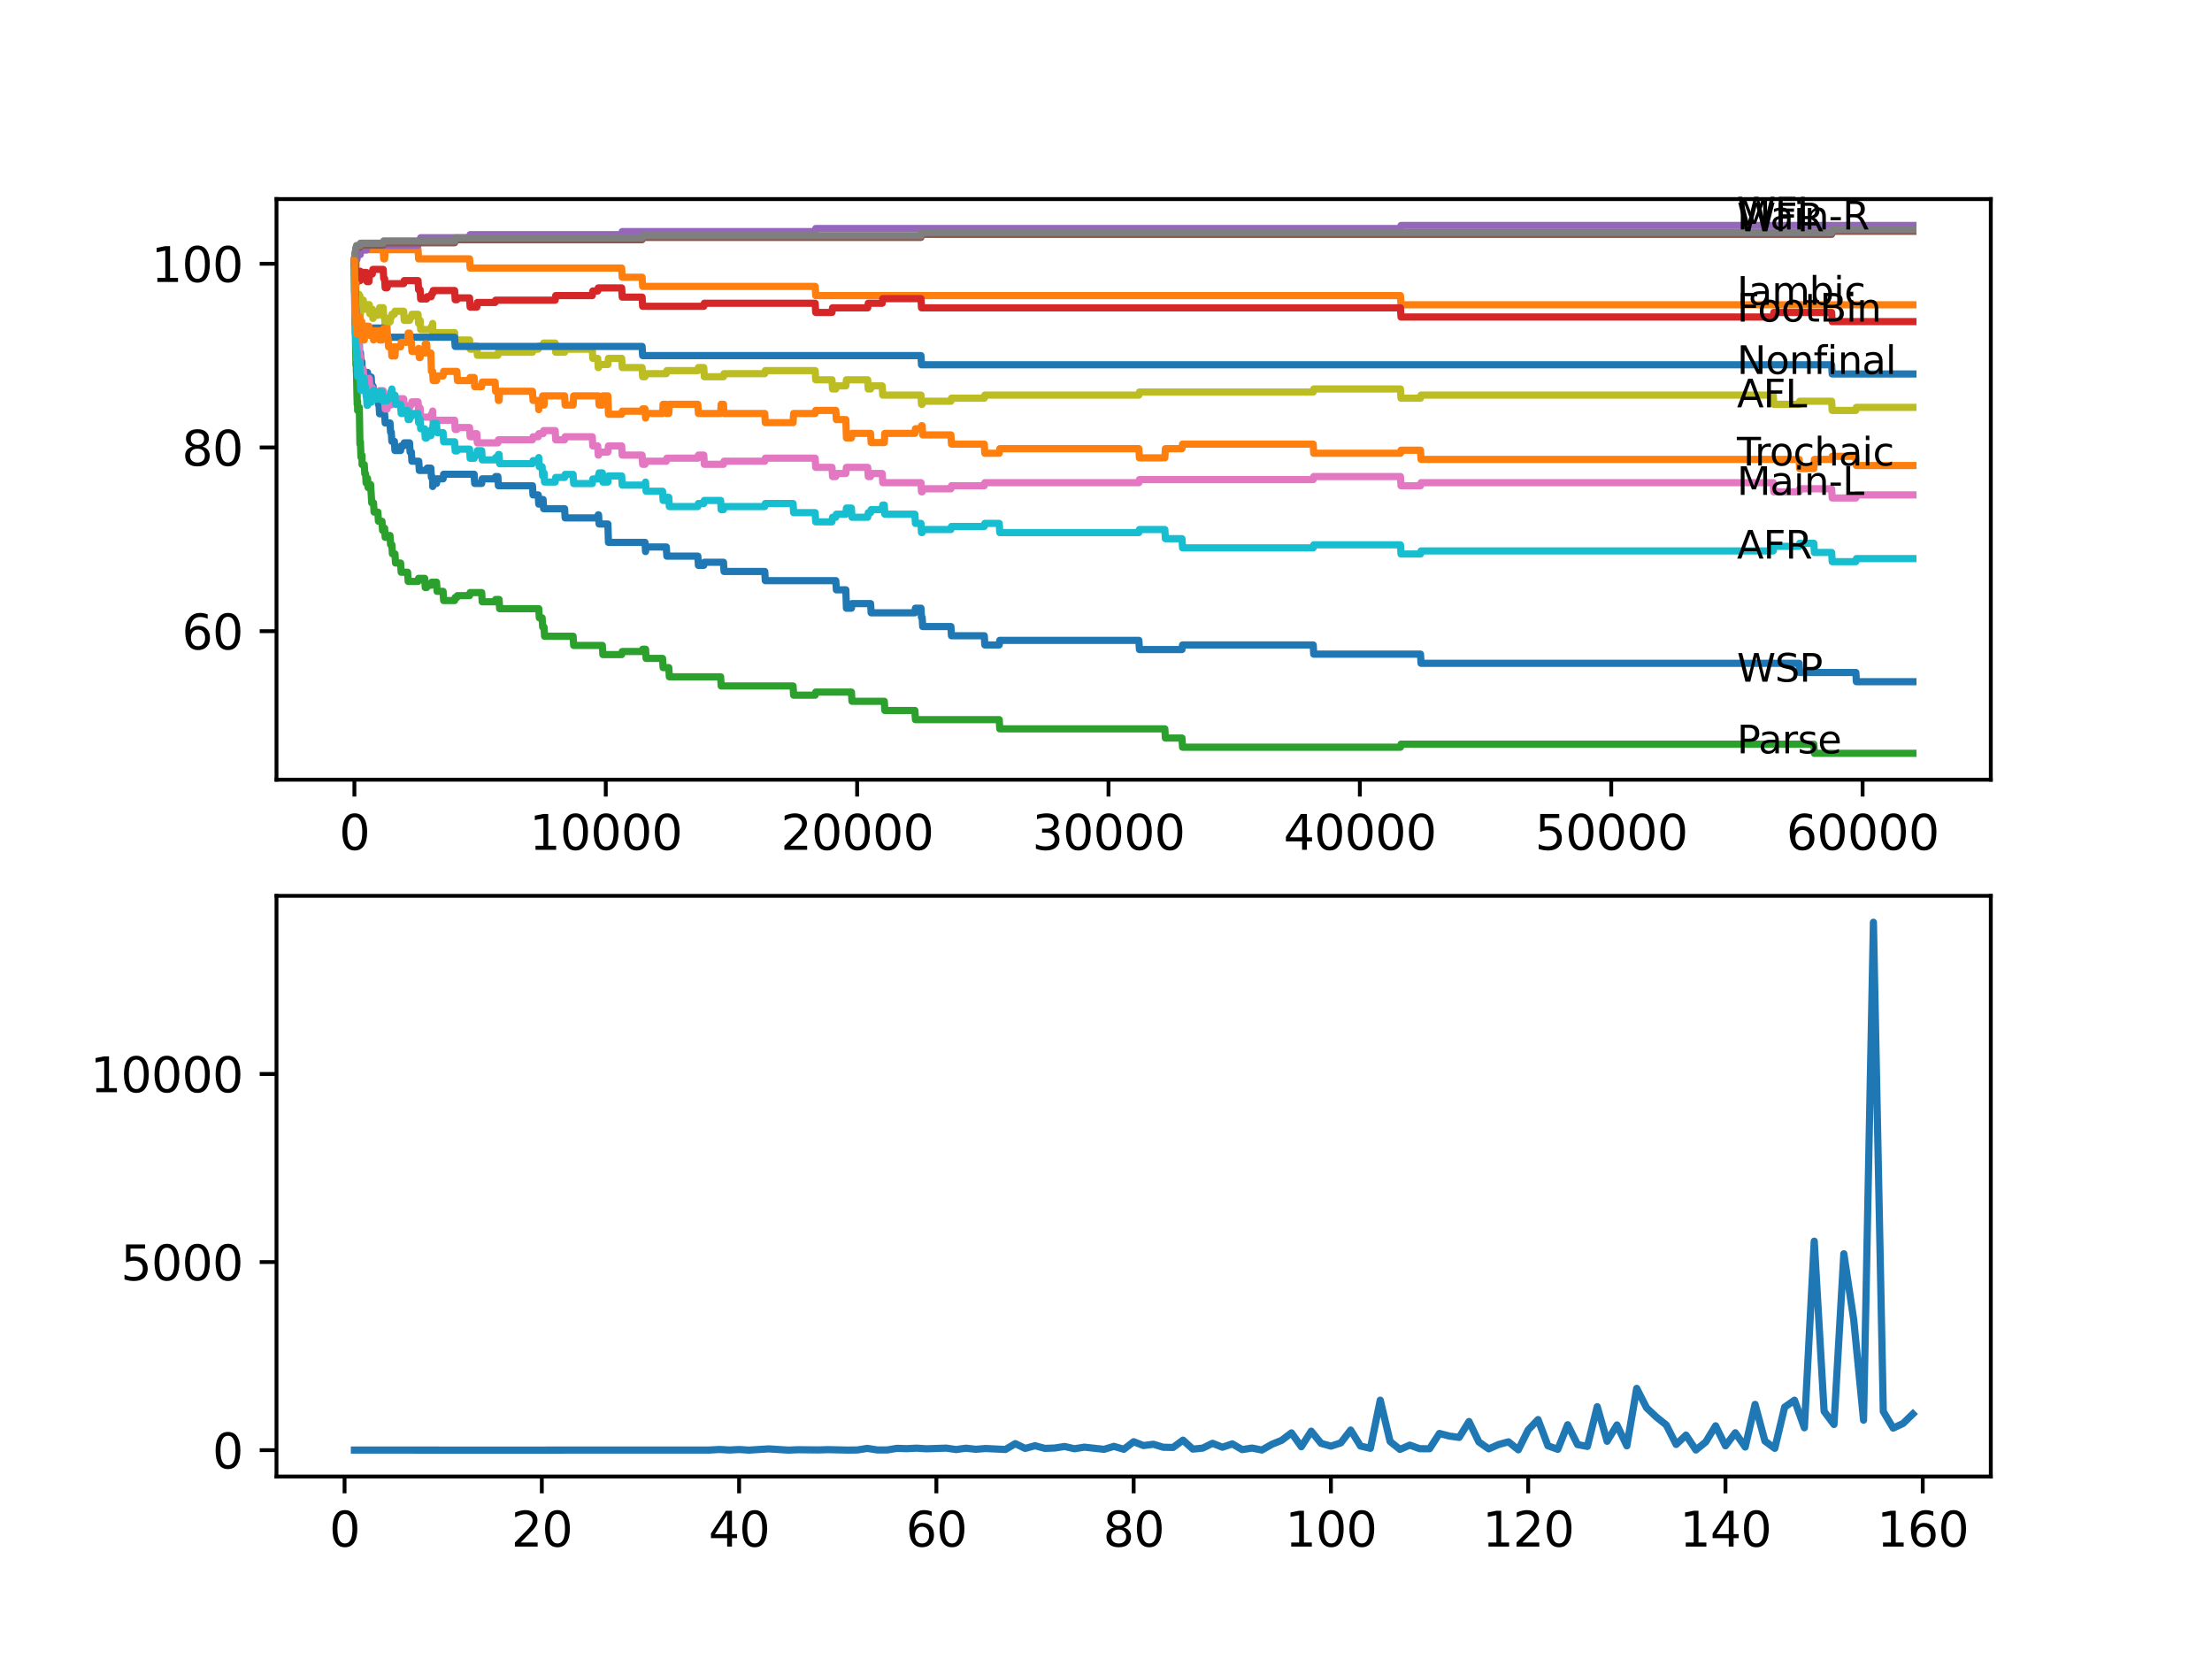<?xml version="1.0" encoding="utf-8" standalone="no"?>
<!DOCTYPE svg PUBLIC "-//W3C//DTD SVG 1.1//EN"
  "http://www.w3.org/Graphics/SVG/1.1/DTD/svg11.dtd">
<svg xmlns:xlink="http://www.w3.org/1999/xlink" width="460.8pt" height="345.6pt" viewBox="0 0 460.8 345.6" xmlns="http://www.w3.org/2000/svg" version="1.1">
 <defs>
  <style type="text/css">*{stroke-linejoin: round; stroke-linecap: butt}</style>
 </defs>
 <g id="figure_1">
  <g id="patch_1">
   <path d="M 0 345.6 
L 460.8 345.6 
L 460.8 0 
L 0 0 
z
" style="fill: #ffffff"/>
  </g>
  <g id="axes_1">
   <g id="patch_2">
    <path d="M 57.6 162.432 
L 414.72 162.432 
L 414.72 41.472 
L 57.6 41.472 
z
" style="fill: #ffffff"/>
   </g>
   <g id="matplotlib.axis_1">
    <g id="xtick_1">
     <g id="line2d_1">
      <defs>
       <path id="m7ae3c33e63" d="M 0 0 
L 0 3.5 
" style="stroke: #000000; stroke-width: 0.8"/>
      </defs>
      <g>
       <use xlink:href="#m7ae3c33e63" x="73.827" y="162.432" style="stroke: #000000; stroke-width: 0.8"/>
      </g>
     </g>
     <g id="text_1">
      <!-- 0 -->
      <g transform="translate(70.646 177.03)scale(0.1 -0.1)">
       <defs>
        <path id="DejaVuSans-30" d="M 2034 4250 
Q 1547 4250 1301 3770 
Q 1056 3291 1056 2328 
Q 1056 1369 1301 889 
Q 1547 409 2034 409 
Q 2525 409 2770 889 
Q 3016 1369 3016 2328 
Q 3016 3291 2770 3770 
Q 2525 4250 2034 4250 
z
M 2034 4750 
Q 2819 4750 3233 4129 
Q 3647 3509 3647 2328 
Q 3647 1150 3233 529 
Q 2819 -91 2034 -91 
Q 1250 -91 836 529 
Q 422 1150 422 2328 
Q 422 3509 836 4129 
Q 1250 4750 2034 4750 
z
" transform="scale(0.016)"/>
       </defs>
       <use xlink:href="#DejaVuSans-30"/>
      </g>
     </g>
    </g>
    <g id="xtick_2">
     <g id="line2d_2">
      <g>
       <use xlink:href="#m7ae3c33e63" x="126.192" y="162.432" style="stroke: #000000; stroke-width: 0.8"/>
      </g>
     </g>
     <g id="text_2">
      <!-- 10000 -->
      <g transform="translate(110.286 177.03)scale(0.1 -0.1)">
       <defs>
        <path id="DejaVuSans-31" d="M 794 531 
L 1825 531 
L 1825 4091 
L 703 3866 
L 703 4441 
L 1819 4666 
L 2450 4666 
L 2450 531 
L 3481 531 
L 3481 0 
L 794 0 
L 794 531 
z
" transform="scale(0.016)"/>
       </defs>
       <use xlink:href="#DejaVuSans-31"/>
       <use xlink:href="#DejaVuSans-30" x="63.623"/>
       <use xlink:href="#DejaVuSans-30" x="127.246"/>
       <use xlink:href="#DejaVuSans-30" x="190.869"/>
       <use xlink:href="#DejaVuSans-30" x="254.492"/>
      </g>
     </g>
    </g>
    <g id="xtick_3">
     <g id="line2d_3">
      <g>
       <use xlink:href="#m7ae3c33e63" x="178.556" y="162.432" style="stroke: #000000; stroke-width: 0.8"/>
      </g>
     </g>
     <g id="text_3">
      <!-- 20000 -->
      <g transform="translate(162.65 177.03)scale(0.1 -0.1)">
       <defs>
        <path id="DejaVuSans-32" d="M 1228 531 
L 3431 531 
L 3431 0 
L 469 0 
L 469 531 
Q 828 903 1448 1529 
Q 2069 2156 2228 2338 
Q 2531 2678 2651 2914 
Q 2772 3150 2772 3378 
Q 2772 3750 2511 3984 
Q 2250 4219 1831 4219 
Q 1534 4219 1204 4116 
Q 875 4013 500 3803 
L 500 4441 
Q 881 4594 1212 4672 
Q 1544 4750 1819 4750 
Q 2544 4750 2975 4387 
Q 3406 4025 3406 3419 
Q 3406 3131 3298 2873 
Q 3191 2616 2906 2266 
Q 2828 2175 2409 1742 
Q 1991 1309 1228 531 
z
" transform="scale(0.016)"/>
       </defs>
       <use xlink:href="#DejaVuSans-32"/>
       <use xlink:href="#DejaVuSans-30" x="63.623"/>
       <use xlink:href="#DejaVuSans-30" x="127.246"/>
       <use xlink:href="#DejaVuSans-30" x="190.869"/>
       <use xlink:href="#DejaVuSans-30" x="254.492"/>
      </g>
     </g>
    </g>
    <g id="xtick_4">
     <g id="line2d_4">
      <g>
       <use xlink:href="#m7ae3c33e63" x="230.921" y="162.432" style="stroke: #000000; stroke-width: 0.8"/>
      </g>
     </g>
     <g id="text_4">
      <!-- 30000 -->
      <g transform="translate(215.015 177.03)scale(0.1 -0.1)">
       <defs>
        <path id="DejaVuSans-33" d="M 2597 2516 
Q 3050 2419 3304 2112 
Q 3559 1806 3559 1356 
Q 3559 666 3084 287 
Q 2609 -91 1734 -91 
Q 1441 -91 1130 -33 
Q 819 25 488 141 
L 488 750 
Q 750 597 1062 519 
Q 1375 441 1716 441 
Q 2309 441 2620 675 
Q 2931 909 2931 1356 
Q 2931 1769 2642 2001 
Q 2353 2234 1838 2234 
L 1294 2234 
L 1294 2753 
L 1863 2753 
Q 2328 2753 2575 2939 
Q 2822 3125 2822 3475 
Q 2822 3834 2567 4026 
Q 2313 4219 1838 4219 
Q 1578 4219 1281 4162 
Q 984 4106 628 3988 
L 628 4550 
Q 988 4650 1302 4700 
Q 1616 4750 1894 4750 
Q 2613 4750 3031 4423 
Q 3450 4097 3450 3541 
Q 3450 3153 3228 2886 
Q 3006 2619 2597 2516 
z
" transform="scale(0.016)"/>
       </defs>
       <use xlink:href="#DejaVuSans-33"/>
       <use xlink:href="#DejaVuSans-30" x="63.623"/>
       <use xlink:href="#DejaVuSans-30" x="127.246"/>
       <use xlink:href="#DejaVuSans-30" x="190.869"/>
       <use xlink:href="#DejaVuSans-30" x="254.492"/>
      </g>
     </g>
    </g>
    <g id="xtick_5">
     <g id="line2d_5">
      <g>
       <use xlink:href="#m7ae3c33e63" x="283.285" y="162.432" style="stroke: #000000; stroke-width: 0.8"/>
      </g>
     </g>
     <g id="text_5">
      <!-- 40000 -->
      <g transform="translate(267.379 177.03)scale(0.1 -0.1)">
       <defs>
        <path id="DejaVuSans-34" d="M 2419 4116 
L 825 1625 
L 2419 1625 
L 2419 4116 
z
M 2253 4666 
L 3047 4666 
L 3047 1625 
L 3713 1625 
L 3713 1100 
L 3047 1100 
L 3047 0 
L 2419 0 
L 2419 1100 
L 313 1100 
L 313 1709 
L 2253 4666 
z
" transform="scale(0.016)"/>
       </defs>
       <use xlink:href="#DejaVuSans-34"/>
       <use xlink:href="#DejaVuSans-30" x="63.623"/>
       <use xlink:href="#DejaVuSans-30" x="127.246"/>
       <use xlink:href="#DejaVuSans-30" x="190.869"/>
       <use xlink:href="#DejaVuSans-30" x="254.492"/>
      </g>
     </g>
    </g>
    <g id="xtick_6">
     <g id="line2d_6">
      <g>
       <use xlink:href="#m7ae3c33e63" x="335.65" y="162.432" style="stroke: #000000; stroke-width: 0.8"/>
      </g>
     </g>
     <g id="text_6">
      <!-- 50000 -->
      <g transform="translate(319.744 177.03)scale(0.1 -0.1)">
       <defs>
        <path id="DejaVuSans-35" d="M 691 4666 
L 3169 4666 
L 3169 4134 
L 1269 4134 
L 1269 2991 
Q 1406 3038 1543 3061 
Q 1681 3084 1819 3084 
Q 2600 3084 3056 2656 
Q 3513 2228 3513 1497 
Q 3513 744 3044 326 
Q 2575 -91 1722 -91 
Q 1428 -91 1123 -41 
Q 819 9 494 109 
L 494 744 
Q 775 591 1075 516 
Q 1375 441 1709 441 
Q 2250 441 2565 725 
Q 2881 1009 2881 1497 
Q 2881 1984 2565 2268 
Q 2250 2553 1709 2553 
Q 1456 2553 1204 2497 
Q 953 2441 691 2322 
L 691 4666 
z
" transform="scale(0.016)"/>
       </defs>
       <use xlink:href="#DejaVuSans-35"/>
       <use xlink:href="#DejaVuSans-30" x="63.623"/>
       <use xlink:href="#DejaVuSans-30" x="127.246"/>
       <use xlink:href="#DejaVuSans-30" x="190.869"/>
       <use xlink:href="#DejaVuSans-30" x="254.492"/>
      </g>
     </g>
    </g>
    <g id="xtick_7">
     <g id="line2d_7">
      <g>
       <use xlink:href="#m7ae3c33e63" x="388.014" y="162.432" style="stroke: #000000; stroke-width: 0.8"/>
      </g>
     </g>
     <g id="text_7">
      <!-- 60000 -->
      <g transform="translate(372.108 177.03)scale(0.1 -0.1)">
       <defs>
        <path id="DejaVuSans-36" d="M 2113 2584 
Q 1688 2584 1439 2293 
Q 1191 2003 1191 1497 
Q 1191 994 1439 701 
Q 1688 409 2113 409 
Q 2538 409 2786 701 
Q 3034 994 3034 1497 
Q 3034 2003 2786 2293 
Q 2538 2584 2113 2584 
z
M 3366 4563 
L 3366 3988 
Q 3128 4100 2886 4159 
Q 2644 4219 2406 4219 
Q 1781 4219 1451 3797 
Q 1122 3375 1075 2522 
Q 1259 2794 1537 2939 
Q 1816 3084 2150 3084 
Q 2853 3084 3261 2657 
Q 3669 2231 3669 1497 
Q 3669 778 3244 343 
Q 2819 -91 2113 -91 
Q 1303 -91 875 529 
Q 447 1150 447 2328 
Q 447 3434 972 4092 
Q 1497 4750 2381 4750 
Q 2619 4750 2861 4703 
Q 3103 4656 3366 4563 
z
" transform="scale(0.016)"/>
       </defs>
       <use xlink:href="#DejaVuSans-36"/>
       <use xlink:href="#DejaVuSans-30" x="63.623"/>
       <use xlink:href="#DejaVuSans-30" x="127.246"/>
       <use xlink:href="#DejaVuSans-30" x="190.869"/>
       <use xlink:href="#DejaVuSans-30" x="254.492"/>
      </g>
     </g>
    </g>
   </g>
   <g id="matplotlib.axis_2">
    <g id="ytick_1">
     <g id="line2d_8">
      <defs>
       <path id="m54f501c588" d="M 0 0 
L -3.5 0 
" style="stroke: #000000; stroke-width: 0.8"/>
      </defs>
      <g>
       <use xlink:href="#m54f501c588" x="57.6" y="131.484" style="stroke: #000000; stroke-width: 0.8"/>
      </g>
     </g>
     <g id="text_8">
      <!-- 60 -->
      <g transform="translate(37.875 135.283)scale(0.1 -0.1)">
       <use xlink:href="#DejaVuSans-36"/>
       <use xlink:href="#DejaVuSans-30" x="63.623"/>
      </g>
     </g>
    </g>
    <g id="ytick_2">
     <g id="line2d_9">
      <g>
       <use xlink:href="#m54f501c588" x="57.6" y="93.214" style="stroke: #000000; stroke-width: 0.8"/>
      </g>
     </g>
     <g id="text_9">
      <!-- 80 -->
      <g transform="translate(37.875 97.013)scale(0.1 -0.1)">
       <defs>
        <path id="DejaVuSans-38" d="M 2034 2216 
Q 1584 2216 1326 1975 
Q 1069 1734 1069 1313 
Q 1069 891 1326 650 
Q 1584 409 2034 409 
Q 2484 409 2743 651 
Q 3003 894 3003 1313 
Q 3003 1734 2745 1975 
Q 2488 2216 2034 2216 
z
M 1403 2484 
Q 997 2584 770 2862 
Q 544 3141 544 3541 
Q 544 4100 942 4425 
Q 1341 4750 2034 4750 
Q 2731 4750 3128 4425 
Q 3525 4100 3525 3541 
Q 3525 3141 3298 2862 
Q 3072 2584 2669 2484 
Q 3125 2378 3379 2068 
Q 3634 1759 3634 1313 
Q 3634 634 3220 271 
Q 2806 -91 2034 -91 
Q 1263 -91 848 271 
Q 434 634 434 1313 
Q 434 1759 690 2068 
Q 947 2378 1403 2484 
z
M 1172 3481 
Q 1172 3119 1398 2916 
Q 1625 2713 2034 2713 
Q 2441 2713 2670 2916 
Q 2900 3119 2900 3481 
Q 2900 3844 2670 4047 
Q 2441 4250 2034 4250 
Q 1625 4250 1398 4047 
Q 1172 3844 1172 3481 
z
" transform="scale(0.016)"/>
       </defs>
       <use xlink:href="#DejaVuSans-38"/>
       <use xlink:href="#DejaVuSans-30" x="63.623"/>
      </g>
     </g>
    </g>
    <g id="ytick_3">
     <g id="line2d_10">
      <g>
       <use xlink:href="#m54f501c588" x="57.6" y="54.943" style="stroke: #000000; stroke-width: 0.8"/>
      </g>
     </g>
     <g id="text_10">
      <!-- 100 -->
      <g transform="translate(31.512 58.742)scale(0.1 -0.1)">
       <use xlink:href="#DejaVuSans-31"/>
       <use xlink:href="#DejaVuSans-30" x="63.623"/>
       <use xlink:href="#DejaVuSans-30" x="127.246"/>
      </g>
     </g>
    </g>
   </g>
   <g id="line2d_11">
    <path d="M 73.833 54.305 
L 73.838 54.305 
L 73.932 63.235 
L 73.969 62.916 
L 73.995 62.916 
L 74.016 61.959 
L 74.037 67.7 
L 74.084 66.743 
L 74.095 66.743 
L 74.142 65.786 
L 74.147 67.7 
L 74.199 67.222 
L 74.273 67.222 
L 74.393 71.049 
L 74.854 71.049 
L 74.922 74.876 
L 74.969 73.919 
L 74.98 73.919 
L 75.079 73.441 
L 75.194 75.354 
L 75.393 75.354 
L 75.514 79.181 
L 75.671 79.181 
L 75.786 78.543 
L 75.88 78.543 
L 75.995 77.587 
L 76.566 77.587 
L 76.681 79.5 
L 77.205 79.5 
L 77.32 78.543 
L 77.325 78.543 
L 77.441 80.457 
L 77.718 80.457 
L 77.833 82.37 
L 78.718 82.37 
L 78.834 84.284 
L 78.959 84.284 
L 79.074 86.197 
L 80.122 86.197 
L 80.237 88.111 
L 81.248 88.111 
L 81.363 90.024 
L 81.515 90.024 
L 81.63 91.938 
L 82.159 91.938 
L 82.274 93.851 
L 83.452 93.851 
L 83.567 92.895 
L 84.091 92.895 
L 84.206 92.257 
L 85.316 92.257 
L 85.431 94.17 
L 85.693 94.17 
L 85.808 96.084 
L 87.233 96.084 
L 87.348 97.997 
L 88.877 97.997 
L 88.992 97.519 
L 89.752 97.519 
L 89.867 99.433 
L 90.118 99.433 
L 90.134 101.346 
L 90.228 100.708 
L 90.94 100.708 
L 91.055 99.751 
L 92.302 99.751 
L 92.417 98.795 
L 98.769 98.795 
L 98.884 100.708 
L 100.34 100.708 
L 100.455 99.751 
L 103.136 99.751 
L 103.251 99.273 
L 103.712 99.273 
L 103.827 101.187 
L 110.922 101.187 
L 111.038 103.1 
L 112.127 103.1 
L 112.232 105.014 
L 112.237 104.057 
L 113.132 104.057 
L 113.247 105.97 
L 117.615 105.97 
L 117.73 107.884 
L 124.511 107.884 
L 124.626 107.246 
L 124.689 107.246 
L 124.804 109.16 
L 126.632 109.16 
L 126.752 112.987 
L 134.366 112.987 
L 134.481 114.9 
L 134.596 113.943 
L 138.801 113.943 
L 138.917 115.857 
L 145.373 115.857 
L 145.488 117.77 
L 146.609 117.77 
L 146.724 117.133 
L 150.714 117.133 
L 150.829 119.046 
L 159.313 119.046 
L 159.428 120.96 
L 174.111 120.96 
L 174.226 122.873 
L 176.205 122.873 
L 176.326 126.7 
L 177.368 126.7 
L 177.483 125.743 
L 181.358 125.743 
L 181.473 127.657 
L 190.585 127.657 
L 190.7 126.7 
L 191.852 126.7 
L 191.967 128.614 
L 192.103 128.614 
L 192.218 130.527 
L 198.094 130.527 
L 198.209 132.441 
L 205.042 132.441 
L 205.158 134.354 
L 208.158 134.354 
L 208.273 133.398 
L 237.247 133.398 
L 237.362 135.311 
L 246.227 135.311 
L 246.342 134.354 
L 273.561 134.354 
L 273.677 136.268 
L 295.916 136.268 
L 296.031 138.181 
L 374.787 138.181 
L 374.902 140.095 
L 386.606 140.095 
L 386.721 142.008 
L 398.487 142.008 
L 398.487 142.008 
" clip-path="url(#p876541da6d)" style="fill: none; stroke: #1f77b4; stroke-width: 1.5; stroke-linecap: square"/>
   </g>
   <g id="line2d_12">
    <path d="M 73.833 54.943 
L 73.838 54.943 
L 73.953 54.56 
L 74.011 54.56 
L 74.016 56.474 
L 74.121 55.836 
L 74.152 55.836 
L 74.273 52.009 
L 79.823 52.009 
L 79.938 53.923 
L 80.122 53.923 
L 80.237 52.009 
L 87.086 52.009 
L 87.201 53.923 
L 97.821 53.923 
L 97.936 55.836 
L 129.501 55.836 
L 129.617 57.75 
L 133.759 57.75 
L 133.874 59.663 
L 169.812 59.663 
L 169.927 61.577 
L 291.742 61.577 
L 291.857 63.49 
L 398.487 63.49 
L 398.487 63.49 
" clip-path="url(#p876541da6d)" style="fill: none; stroke: #ff7f0e; stroke-width: 1.5; stroke-linecap: square"/>
   </g>
   <g id="line2d_13">
    <path d="M 73.833 54.943 
L 73.838 54.943 
L 73.943 66.424 
L 73.974 66.042 
L 73.979 65.659 
L 74 69.486 
L 74.021 68.465 
L 74.152 76.119 
L 74.157 76.119 
L 74.236 75.641 
L 74.241 77.555 
L 74.252 77.555 
L 74.262 77.555 
L 74.383 83.295 
L 74.403 82.338 
L 74.409 84.252 
L 74.487 84.252 
L 74.493 84.252 
L 74.498 83.614 
L 74.503 85.528 
L 74.592 85.528 
L 74.608 85.528 
L 74.723 84.89 
L 74.854 84.89 
L 74.98 92.544 
L 75.079 92.065 
L 75.194 95.255 
L 75.362 95.255 
L 75.419 94.872 
L 75.425 96.785 
L 75.451 96.785 
L 75.88 96.785 
L 75.995 98.699 
L 76.158 98.699 
L 76.273 100.613 
L 76.346 100.613 
L 76.461 99.656 
L 76.566 99.656 
L 76.681 101.569 
L 76.849 101.569 
L 76.964 100.931 
L 77.205 100.931 
L 77.32 102.845 
L 77.325 102.845 
L 77.441 104.758 
L 77.812 104.758 
L 77.928 106.672 
L 78.718 106.672 
L 78.834 108.586 
L 79.577 108.586 
L 79.692 110.499 
L 79.823 110.499 
L 79.938 110.021 
L 80.122 110.021 
L 80.237 111.934 
L 80.829 111.934 
L 80.944 111.551 
L 81.248 111.551 
L 81.363 113.465 
L 81.63 113.465 
L 81.745 115.379 
L 82.279 115.379 
L 82.394 117.292 
L 83.452 117.292 
L 83.567 119.206 
L 84.913 119.206 
L 85.028 121.119 
L 87.086 121.119 
L 87.201 120.481 
L 88.469 120.481 
L 88.584 122.395 
L 88.877 122.395 
L 88.992 121.916 
L 89.825 121.916 
L 89.94 121.279 
L 90.94 121.279 
L 91.055 123.192 
L 92.302 123.192 
L 92.417 125.106 
L 94.705 125.106 
L 94.82 124.468 
L 95.182 124.468 
L 95.297 124.085 
L 97.821 124.085 
L 97.936 123.447 
L 100.34 123.447 
L 100.455 125.361 
L 103.136 125.361 
L 103.251 124.882 
L 103.968 124.882 
L 104.084 126.796 
L 112.232 126.796 
L 112.347 128.709 
L 112.933 128.709 
L 113.048 130.623 
L 113.326 130.623 
L 113.441 132.536 
L 119.39 132.536 
L 119.505 134.45 
L 125.475 134.45 
L 125.59 136.363 
L 129.501 136.363 
L 129.617 135.726 
L 133.759 135.726 
L 133.874 135.247 
L 134.481 135.247 
L 134.596 137.161 
L 138.021 137.161 
L 138.136 139.074 
L 139.32 139.074 
L 139.435 140.988 
L 150.117 140.988 
L 150.233 142.901 
L 165.209 142.901 
L 165.324 144.815 
L 169.812 144.815 
L 169.927 144.177 
L 177.368 144.177 
L 177.483 146.091 
L 184.212 146.091 
L 184.327 148.004 
L 190.585 148.004 
L 190.7 149.918 
L 208.158 149.918 
L 208.273 151.831 
L 242.656 151.831 
L 242.771 153.745 
L 246.227 153.745 
L 246.342 155.658 
L 291.742 155.658 
L 291.857 155.02 
L 377.856 155.02 
L 377.971 156.934 
L 398.487 156.934 
L 398.487 156.934 
" clip-path="url(#p876541da6d)" style="fill: none; stroke: #2ca02c; stroke-width: 1.5; stroke-linecap: square"/>
   </g>
   <g id="line2d_14">
    <path d="M 73.833 54.943 
L 73.838 54.943 
L 73.911 53.444 
L 73.917 55.358 
L 73.948 54.656 
L 73.974 54.656 
L 74.011 54.273 
L 74.021 58.1 
L 74.037 58.1 
L 74.047 58.1 
L 74.168 56.825 
L 74.383 56.825 
L 74.493 58.738 
L 74.613 57.463 
L 74.786 57.463 
L 74.901 56.506 
L 75.053 56.506 
L 75.089 58.419 
L 75.163 57.782 
L 75.362 57.782 
L 75.477 57.399 
L 75.671 57.399 
L 75.786 56.761 
L 76.346 56.761 
L 76.461 58.675 
L 76.849 58.675 
L 76.969 57.08 
L 77.556 57.08 
L 77.671 56.123 
L 79.823 56.123 
L 79.938 58.037 
L 80.122 58.037 
L 80.237 59.95 
L 80.635 59.95 
L 80.75 59.472 
L 80.829 59.472 
L 80.944 59.089 
L 84.091 59.089 
L 84.206 58.451 
L 87.086 58.451 
L 87.201 60.365 
L 87.516 60.365 
L 87.631 62.278 
L 88.877 62.278 
L 88.992 61.8 
L 89.825 61.8 
L 89.94 61.162 
L 90.134 61.162 
L 90.249 60.524 
L 94.705 60.524 
L 94.82 62.438 
L 95.182 62.438 
L 95.297 62.055 
L 97.821 62.055 
L 97.936 63.969 
L 99.329 63.969 
L 99.444 63.012 
L 103.136 63.012 
L 103.251 62.533 
L 115.651 62.533 
L 115.766 61.577 
L 123.375 61.577 
L 123.49 60.62 
L 124.511 60.62 
L 124.626 59.982 
L 129.501 59.982 
L 129.617 61.896 
L 133.759 61.896 
L 133.874 63.809 
L 146.609 63.809 
L 146.724 63.171 
L 169.812 63.171 
L 169.927 65.085 
L 173.315 65.085 
L 173.43 64.128 
L 180.756 64.128 
L 180.871 63.171 
L 183.777 63.171 
L 183.892 62.215 
L 191.852 62.215 
L 191.967 64.128 
L 291.742 64.128 
L 291.857 66.042 
L 369.399 66.042 
L 369.514 65.085 
L 381.563 65.085 
L 381.678 66.998 
L 398.487 66.998 
L 398.487 66.998 
" clip-path="url(#p876541da6d)" style="fill: none; stroke: #d62728; stroke-width: 1.5; stroke-linecap: square"/>
   </g>
   <g id="line2d_15">
    <path d="M 73.833 54.305 
L 73.854 54.305 
L 73.974 52.711 
L 74.011 52.711 
L 74.016 54.624 
L 74.121 53.986 
L 74.383 53.986 
L 74.498 53.03 
L 75.053 53.03 
L 75.168 52.073 
L 76.346 52.073 
L 76.461 51.116 
L 87.086 51.116 
L 87.201 50.478 
L 87.516 50.478 
L 87.631 49.522 
L 97.821 49.522 
L 97.936 48.884 
L 129.501 48.884 
L 129.617 48.246 
L 169.812 48.246 
L 169.927 47.608 
L 291.742 47.608 
L 291.857 46.97 
L 398.487 46.97 
L 398.487 46.97 
" clip-path="url(#p876541da6d)" style="fill: none; stroke: #9467bd; stroke-width: 1.5; stroke-linecap: square"/>
   </g>
   <g id="line2d_16">
    <path d="M 73.833 54.943 
L 73.843 54.943 
L 73.969 53.03 
L 74.011 53.03 
L 74.131 52.009 
L 74.157 52.009 
L 74.273 51.531 
L 74.98 51.531 
L 75.095 51.052 
L 79.823 51.052 
L 79.938 50.574 
L 94.705 50.574 
L 94.82 49.936 
L 133.759 49.936 
L 133.874 49.458 
L 191.852 49.458 
L 191.967 48.82 
L 381.563 48.82 
L 381.678 48.182 
L 398.487 48.182 
L 398.487 48.182 
" clip-path="url(#p876541da6d)" style="fill: none; stroke: #8c564b; stroke-width: 1.5; stroke-linecap: square"/>
   </g>
   <g id="line2d_17">
    <path d="M 73.833 56.857 
L 73.838 56.857 
L 73.927 65.946 
L 73.969 64.606 
L 73.974 64.606 
L 74.011 64.224 
L 74.016 66.137 
L 74.063 66.137 
L 74.074 66.137 
L 74.189 69.008 
L 74.236 69.008 
L 74.288 70.921 
L 74.346 70.283 
L 74.786 70.283 
L 74.906 74.11 
L 74.98 74.11 
L 75.1 77.937 
L 75.362 77.937 
L 75.482 76.917 
L 75.671 76.917 
L 75.786 78.83 
L 76.933 78.83 
L 77.048 80.744 
L 77.556 80.744 
L 77.671 82.657 
L 77.718 82.657 
L 77.833 82.019 
L 78.959 82.019 
L 79.074 81.382 
L 79.823 81.382 
L 79.938 83.295 
L 80.122 83.295 
L 80.237 85.209 
L 80.635 85.209 
L 80.75 84.73 
L 80.829 84.73 
L 80.944 84.348 
L 81.515 84.348 
L 81.63 83.71 
L 82.159 83.71 
L 82.274 83.072 
L 84.091 83.072 
L 84.206 84.985 
L 85.316 84.985 
L 85.431 84.348 
L 85.693 84.348 
L 85.808 83.71 
L 87.086 83.71 
L 87.201 85.623 
L 87.233 85.623 
L 87.348 84.985 
L 87.516 84.985 
L 87.631 86.899 
L 89.752 86.899 
L 89.867 86.261 
L 90.118 86.261 
L 90.134 85.623 
L 90.139 87.537 
L 90.218 87.537 
L 94.705 87.537 
L 94.82 89.45 
L 95.182 89.45 
L 95.297 89.068 
L 97.821 89.068 
L 97.936 90.981 
L 98.769 90.981 
L 98.884 90.343 
L 99.329 90.343 
L 99.444 92.257 
L 103.712 92.257 
L 103.827 91.619 
L 110.922 91.619 
L 111.038 90.981 
L 112.127 90.981 
L 112.242 90.343 
L 113.132 90.343 
L 113.247 89.705 
L 115.651 89.705 
L 115.766 91.619 
L 117.615 91.619 
L 117.73 90.981 
L 123.375 90.981 
L 123.49 92.895 
L 124.511 92.895 
L 124.626 94.808 
L 124.689 94.808 
L 124.804 94.17 
L 126.632 94.17 
L 126.752 92.895 
L 129.501 92.895 
L 129.617 94.808 
L 133.759 94.808 
L 133.874 96.722 
L 134.366 96.722 
L 134.481 96.084 
L 138.801 96.084 
L 138.917 95.446 
L 145.373 95.446 
L 145.488 94.808 
L 146.609 94.808 
L 146.724 96.722 
L 150.714 96.722 
L 150.829 96.084 
L 159.313 96.084 
L 159.428 95.446 
L 169.812 95.446 
L 169.927 97.36 
L 173.315 97.36 
L 173.43 99.273 
L 174.111 99.273 
L 174.226 98.635 
L 176.205 98.635 
L 176.326 97.36 
L 180.756 97.36 
L 180.871 99.273 
L 181.358 99.273 
L 181.473 98.635 
L 183.777 98.635 
L 183.892 100.549 
L 191.852 100.549 
L 191.967 102.462 
L 192.103 102.462 
L 192.218 101.824 
L 198.094 101.824 
L 198.209 101.187 
L 205.042 101.187 
L 205.158 100.549 
L 237.247 100.549 
L 237.362 99.911 
L 273.561 99.911 
L 273.677 99.273 
L 291.742 99.273 
L 291.857 101.187 
L 295.916 101.187 
L 296.031 100.549 
L 369.399 100.549 
L 369.514 102.462 
L 374.787 102.462 
L 374.902 101.824 
L 381.563 101.824 
L 381.678 103.738 
L 386.606 103.738 
L 386.721 103.1 
L 398.487 103.1 
L 398.487 103.1 
" clip-path="url(#p876541da6d)" style="fill: none; stroke: #e377c2; stroke-width: 1.5; stroke-linecap: square"/>
   </g>
   <g id="line2d_18">
    <path d="M 73.833 54.943 
L 73.838 54.943 
L 73.979 52.647 
L 74.011 52.647 
L 74.131 51.626 
L 74.157 51.626 
L 74.273 51.148 
L 74.98 51.148 
L 75.095 50.67 
L 79.823 50.67 
L 79.938 50.191 
L 94.705 50.191 
L 94.82 49.553 
L 133.759 49.553 
L 133.874 49.075 
L 191.852 49.075 
L 191.967 48.437 
L 381.563 48.437 
L 381.678 47.799 
L 398.487 47.799 
L 398.487 47.799 
" clip-path="url(#p876541da6d)" style="fill: none; stroke: #7f7f7f; stroke-width: 1.5; stroke-linecap: square"/>
   </g>
   <g id="line2d_19">
    <path d="M 73.833 56.857 
L 73.838 56.857 
L 73.843 56.474 
L 73.885 60.779 
L 73.911 58.866 
L 74.021 60.971 
L 74.074 59.057 
L 74.136 60.014 
L 74.142 60.014 
L 74.157 59.057 
L 74.163 60.971 
L 74.236 60.971 
L 74.273 62.884 
L 74.346 61.29 
L 74.786 61.29 
L 74.854 63.203 
L 74.896 61.609 
L 74.98 61.609 
L 75.079 65.436 
L 75.095 64.479 
L 75.362 64.479 
L 75.498 62.502 
L 75.671 62.502 
L 75.786 64.415 
L 76.566 64.415 
L 76.681 63.458 
L 76.933 63.458 
L 77.048 65.372 
L 77.325 65.372 
L 77.441 64.415 
L 77.556 64.415 
L 77.671 66.329 
L 77.718 66.329 
L 77.833 65.691 
L 78.718 65.691 
L 78.834 64.734 
L 78.959 64.734 
L 79.074 64.096 
L 79.823 64.096 
L 79.938 66.01 
L 80.122 66.01 
L 80.237 67.923 
L 80.635 67.923 
L 80.75 67.445 
L 80.829 67.445 
L 80.944 67.062 
L 81.248 67.062 
L 81.363 66.105 
L 81.515 66.105 
L 81.63 65.468 
L 82.159 65.468 
L 82.274 64.83 
L 84.091 64.83 
L 84.206 66.743 
L 85.316 66.743 
L 85.431 66.105 
L 85.693 66.105 
L 85.808 65.468 
L 87.086 65.468 
L 87.201 67.381 
L 87.233 67.381 
L 87.348 66.743 
L 87.516 66.743 
L 87.631 68.657 
L 89.752 68.657 
L 89.867 68.019 
L 90.118 68.019 
L 90.134 67.381 
L 90.139 69.295 
L 90.218 69.295 
L 94.705 69.295 
L 94.82 71.208 
L 95.182 71.208 
L 95.297 70.825 
L 97.821 70.825 
L 97.936 72.739 
L 98.769 72.739 
L 98.884 72.101 
L 99.329 72.101 
L 99.444 74.015 
L 103.712 74.015 
L 103.827 73.377 
L 110.922 73.377 
L 111.038 72.739 
L 112.127 72.739 
L 112.242 72.101 
L 113.132 72.101 
L 113.247 71.463 
L 115.651 71.463 
L 115.766 73.377 
L 117.615 73.377 
L 117.73 72.739 
L 123.375 72.739 
L 123.49 74.652 
L 124.511 74.652 
L 124.626 76.566 
L 124.689 76.566 
L 124.804 75.928 
L 126.632 75.928 
L 126.752 74.652 
L 129.501 74.652 
L 129.617 76.566 
L 133.759 76.566 
L 133.874 78.479 
L 134.366 78.479 
L 134.481 77.842 
L 138.801 77.842 
L 138.917 77.204 
L 145.373 77.204 
L 145.488 76.566 
L 146.609 76.566 
L 146.724 78.479 
L 150.714 78.479 
L 150.829 77.842 
L 159.313 77.842 
L 159.428 77.204 
L 169.812 77.204 
L 169.927 79.117 
L 173.315 79.117 
L 173.43 81.031 
L 174.111 81.031 
L 174.226 80.393 
L 176.205 80.393 
L 176.326 79.117 
L 180.756 79.117 
L 180.871 81.031 
L 181.358 81.031 
L 181.473 80.393 
L 183.777 80.393 
L 183.892 82.307 
L 191.852 82.307 
L 191.967 84.22 
L 192.103 84.22 
L 192.218 83.582 
L 198.094 83.582 
L 198.209 82.944 
L 205.042 82.944 
L 205.158 82.307 
L 237.247 82.307 
L 237.362 81.669 
L 273.561 81.669 
L 273.677 81.031 
L 291.742 81.031 
L 291.857 82.944 
L 295.916 82.944 
L 296.031 82.307 
L 369.399 82.307 
L 369.514 84.22 
L 374.787 84.22 
L 374.902 83.582 
L 381.563 83.582 
L 381.678 85.496 
L 386.606 85.496 
L 386.721 84.858 
L 398.487 84.858 
L 398.487 84.858 
" clip-path="url(#p876541da6d)" style="fill: none; stroke: #bcbd22; stroke-width: 1.5; stroke-linecap: square"/>
   </g>
   <g id="line2d_20">
    <path d="M 73.833 56.857 
L 73.838 56.857 
L 73.854 55.517 
L 73.89 60.779 
L 73.911 58.228 
L 74.047 67.604 
L 74.074 66.966 
L 74.1 70.794 
L 74.115 70.794 
L 74.231 73.026 
L 74.262 73.026 
L 74.273 74.939 
L 74.372 73.345 
L 74.383 73.345 
L 74.503 78.448 
L 74.608 78.448 
L 74.723 77.81 
L 74.786 77.81 
L 74.906 75.258 
L 74.922 75.258 
L 75.042 79.085 
L 75.053 79.085 
L 75.168 81.318 
L 75.362 81.318 
L 75.498 79.341 
L 75.671 79.341 
L 75.786 78.703 
L 75.88 78.703 
L 75.995 80.616 
L 76.158 80.616 
L 76.273 82.53 
L 76.346 82.53 
L 76.461 84.443 
L 76.566 84.443 
L 76.681 83.487 
L 76.849 83.487 
L 76.969 81.892 
L 77.205 81.892 
L 77.32 83.805 
L 77.325 83.805 
L 77.441 82.849 
L 77.556 82.849 
L 77.671 81.892 
L 77.718 81.892 
L 77.812 81.254 
L 77.818 83.168 
L 78.718 83.168 
L 78.834 82.211 
L 78.959 82.211 
L 79.074 81.573 
L 79.577 81.573 
L 79.692 83.487 
L 80.635 83.487 
L 80.75 83.008 
L 80.829 83.008 
L 80.944 82.625 
L 81.248 82.625 
L 81.363 81.669 
L 81.515 81.669 
L 81.63 81.031 
L 81.745 82.944 
L 82.159 82.944 
L 82.274 82.307 
L 82.279 82.307 
L 82.394 84.22 
L 83.452 84.22 
L 83.567 86.134 
L 84.091 86.134 
L 84.206 85.496 
L 84.913 85.496 
L 85.028 87.409 
L 85.316 87.409 
L 85.431 86.771 
L 85.693 86.771 
L 85.808 86.134 
L 87.086 86.134 
L 87.201 88.047 
L 87.233 88.047 
L 87.348 87.409 
L 87.516 87.409 
L 87.631 89.323 
L 88.469 89.323 
L 88.584 91.236 
L 88.877 91.236 
L 88.992 90.758 
L 89.752 90.758 
L 89.872 89.482 
L 90.118 89.482 
L 90.239 88.207 
L 90.94 88.207 
L 91.055 90.12 
L 92.302 90.12 
L 92.417 92.034 
L 94.705 92.034 
L 94.82 93.947 
L 95.182 93.947 
L 95.297 93.564 
L 97.821 93.564 
L 97.936 95.478 
L 98.769 95.478 
L 98.884 94.84 
L 99.329 94.84 
L 99.444 93.883 
L 100.34 93.883 
L 100.455 95.797 
L 103.136 95.797 
L 103.251 95.318 
L 103.712 95.318 
L 103.827 94.681 
L 103.968 94.681 
L 104.084 96.594 
L 110.922 96.594 
L 111.038 95.956 
L 112.127 95.956 
L 112.232 95.318 
L 112.347 97.232 
L 112.933 97.232 
L 113.048 99.146 
L 113.132 99.146 
L 113.247 98.508 
L 113.326 98.508 
L 113.441 100.421 
L 115.651 100.421 
L 115.766 99.464 
L 117.615 99.464 
L 117.73 98.827 
L 119.39 98.827 
L 119.505 100.74 
L 123.375 100.74 
L 123.49 99.783 
L 124.511 99.783 
L 124.626 99.146 
L 124.689 99.146 
L 124.804 98.508 
L 125.475 98.508 
L 125.59 100.421 
L 126.632 100.421 
L 126.752 99.146 
L 129.501 99.146 
L 129.617 101.059 
L 134.366 101.059 
L 134.481 100.421 
L 134.596 102.335 
L 138.021 102.335 
L 138.136 104.248 
L 138.801 104.248 
L 138.917 103.61 
L 139.32 103.61 
L 139.435 105.524 
L 145.373 105.524 
L 145.488 104.886 
L 146.609 104.886 
L 146.724 104.248 
L 150.117 104.248 
L 150.233 106.162 
L 150.714 106.162 
L 150.829 105.524 
L 159.313 105.524 
L 159.428 104.886 
L 165.209 104.886 
L 165.324 106.8 
L 169.812 106.8 
L 169.927 108.713 
L 173.315 108.713 
L 173.43 107.756 
L 174.111 107.756 
L 174.226 107.119 
L 176.205 107.119 
L 176.326 105.843 
L 177.368 105.843 
L 177.483 107.756 
L 180.756 107.756 
L 180.871 106.8 
L 181.358 106.8 
L 181.473 106.162 
L 183.777 106.162 
L 183.892 105.205 
L 184.212 105.205 
L 184.327 107.119 
L 190.585 107.119 
L 190.7 109.032 
L 191.852 109.032 
L 191.967 110.946 
L 192.103 110.946 
L 192.218 110.308 
L 198.094 110.308 
L 198.209 109.67 
L 205.042 109.67 
L 205.158 109.032 
L 208.158 109.032 
L 208.273 110.946 
L 237.247 110.946 
L 237.362 110.308 
L 242.656 110.308 
L 242.771 112.221 
L 246.227 112.221 
L 246.342 114.135 
L 273.561 114.135 
L 273.677 113.497 
L 291.742 113.497 
L 291.857 115.41 
L 295.916 115.41 
L 296.031 114.773 
L 369.399 114.773 
L 369.514 113.816 
L 374.787 113.816 
L 374.902 113.178 
L 377.856 113.178 
L 377.971 115.092 
L 381.563 115.092 
L 381.678 117.005 
L 386.606 117.005 
L 386.721 116.367 
L 398.487 116.367 
L 398.487 116.367 
" clip-path="url(#p876541da6d)" style="fill: none; stroke: #17becf; stroke-width: 1.5; stroke-linecap: square"/>
   </g>
   <g id="line2d_21">
    <path d="M 73.833 54.943 
L 73.843 54.943 
L 73.969 60.684 
L 74.011 60.684 
L 74.131 64.511 
L 74.157 64.511 
L 74.273 66.424 
L 74.98 66.424 
L 75.095 68.338 
L 79.823 68.338 
L 79.938 70.251 
L 94.705 70.251 
L 94.82 72.165 
L 133.759 72.165 
L 133.874 74.078 
L 191.852 74.078 
L 191.967 75.992 
L 381.563 75.992 
L 381.678 77.905 
L 398.487 77.905 
L 398.487 77.905 
" clip-path="url(#p876541da6d)" style="fill: none; stroke: #1f77b4; stroke-width: 1.5; stroke-linecap: square"/>
   </g>
   <g id="line2d_22">
    <path d="M 73.833 54.305 
L 73.838 54.305 
L 73.969 63.235 
L 73.974 63.235 
L 73.979 65.149 
L 74.016 61.896 
L 74.089 64.766 
L 74.095 64.766 
L 74.126 63.809 
L 74.157 67.636 
L 74.189 67.636 
L 74.236 67.636 
L 74.351 69.55 
L 74.403 69.55 
L 74.519 67.636 
L 74.608 67.636 
L 74.723 69.55 
L 74.854 69.55 
L 74.98 66.042 
L 75.095 68.912 
L 75.116 68.912 
L 75.231 66.998 
L 75.362 66.998 
L 75.482 70.825 
L 75.88 70.825 
L 75.995 69.869 
L 76.158 69.869 
L 76.273 67.955 
L 76.849 67.955 
L 76.964 69.869 
L 77.205 69.869 
L 77.32 68.912 
L 77.718 68.912 
L 77.812 70.825 
L 77.828 68.912 
L 78.959 68.912 
L 79.074 70.825 
L 79.577 70.825 
L 79.692 68.912 
L 79.823 68.912 
L 79.938 68.434 
L 80.635 68.434 
L 80.75 70.347 
L 80.829 70.347 
L 80.944 72.261 
L 81.515 72.261 
L 81.63 74.174 
L 81.745 72.261 
L 82.159 72.261 
L 82.274 74.174 
L 82.279 74.174 
L 82.394 72.261 
L 83.452 72.261 
L 83.567 71.304 
L 84.913 71.304 
L 85.028 69.39 
L 85.316 69.39 
L 85.431 71.304 
L 85.693 71.304 
L 85.808 73.217 
L 87.086 73.217 
L 87.201 72.579 
L 87.233 72.579 
L 87.348 74.493 
L 87.516 74.493 
L 87.631 73.536 
L 88.469 73.536 
L 88.584 71.623 
L 88.877 71.623 
L 88.992 73.536 
L 89.752 73.536 
L 89.872 77.363 
L 90.118 77.363 
L 90.233 79.277 
L 90.94 79.277 
L 91.055 78.32 
L 92.302 78.32 
L 92.417 77.363 
L 95.182 77.363 
L 95.297 79.277 
L 97.821 79.277 
L 97.936 78.639 
L 98.769 78.639 
L 98.884 80.552 
L 100.34 80.552 
L 100.455 79.596 
L 103.136 79.596 
L 103.251 81.509 
L 103.712 81.509 
L 103.827 83.423 
L 103.968 83.423 
L 104.084 81.509 
L 110.922 81.509 
L 111.038 83.423 
L 112.127 83.423 
L 112.232 85.336 
L 112.237 84.38 
L 112.933 84.38 
L 113.048 82.466 
L 113.132 82.466 
L 113.247 84.38 
L 113.326 84.38 
L 113.441 82.466 
L 117.615 82.466 
L 117.73 84.38 
L 119.39 84.38 
L 119.505 82.466 
L 124.689 82.466 
L 124.804 84.38 
L 125.475 84.38 
L 125.59 82.466 
L 126.632 82.466 
L 126.752 86.293 
L 129.501 86.293 
L 129.617 85.655 
L 133.759 85.655 
L 133.874 85.177 
L 134.366 85.177 
L 134.481 87.09 
L 134.596 86.134 
L 138.021 86.134 
L 138.136 84.22 
L 138.801 84.22 
L 138.917 86.134 
L 139.32 86.134 
L 139.435 84.22 
L 145.373 84.22 
L 145.488 86.134 
L 150.117 86.134 
L 150.233 84.22 
L 150.714 84.22 
L 150.829 86.134 
L 159.313 86.134 
L 159.428 88.047 
L 165.209 88.047 
L 165.324 86.134 
L 169.812 86.134 
L 169.927 85.496 
L 174.111 85.496 
L 174.226 87.409 
L 176.205 87.409 
L 176.326 91.236 
L 177.368 91.236 
L 177.483 90.28 
L 181.358 90.28 
L 181.473 92.193 
L 184.212 92.193 
L 184.327 90.28 
L 190.585 90.28 
L 190.7 89.323 
L 191.852 89.323 
L 191.967 88.685 
L 192.103 88.685 
L 192.218 90.598 
L 198.094 90.598 
L 198.209 92.512 
L 205.042 92.512 
L 205.158 94.425 
L 208.158 94.425 
L 208.273 93.469 
L 237.247 93.469 
L 237.362 95.382 
L 242.656 95.382 
L 242.771 93.469 
L 246.227 93.469 
L 246.342 92.512 
L 273.561 92.512 
L 273.677 94.425 
L 291.742 94.425 
L 291.857 93.788 
L 295.916 93.788 
L 296.031 95.701 
L 374.787 95.701 
L 374.902 97.615 
L 377.856 97.615 
L 377.971 95.701 
L 381.563 95.701 
L 381.678 95.063 
L 386.606 95.063 
L 386.721 96.977 
L 398.487 96.977 
L 398.487 96.977 
" clip-path="url(#p876541da6d)" style="fill: none; stroke: #ff7f0e; stroke-width: 1.5; stroke-linecap: square"/>
   </g>
   <g id="patch_3">
    <path d="M 57.6 162.432 
L 57.6 41.472 
" style="fill: none; stroke: #000000; stroke-width: 0.8; stroke-linejoin: miter; stroke-linecap: square"/>
   </g>
   <g id="patch_4">
    <path d="M 414.72 162.432 
L 414.72 41.472 
" style="fill: none; stroke: #000000; stroke-width: 0.8; stroke-linejoin: miter; stroke-linecap: square"/>
   </g>
   <g id="patch_5">
    <path d="M 57.6 162.432 
L 414.72 162.432 
" style="fill: none; stroke: #000000; stroke-width: 0.8; stroke-linejoin: miter; stroke-linecap: square"/>
   </g>
   <g id="patch_6">
    <path d="M 57.6 41.472 
L 414.72 41.472 
" style="fill: none; stroke: #000000; stroke-width: 0.8; stroke-linejoin: miter; stroke-linecap: square"/>
   </g>
   <g id="text_11">
    <!-- WSP -->
    <g transform="translate(361.832 142.008)scale(0.08 -0.08)">
     <defs>
      <path id="DejaVuSans-57" d="M 213 4666 
L 850 4666 
L 1831 722 
L 2809 4666 
L 3519 4666 
L 4500 722 
L 5478 4666 
L 6119 4666 
L 4947 0 
L 4153 0 
L 3169 4050 
L 2175 0 
L 1381 0 
L 213 4666 
z
" transform="scale(0.016)"/>
      <path id="DejaVuSans-53" d="M 3425 4513 
L 3425 3897 
Q 3066 4069 2747 4153 
Q 2428 4238 2131 4238 
Q 1616 4238 1336 4038 
Q 1056 3838 1056 3469 
Q 1056 3159 1242 3001 
Q 1428 2844 1947 2747 
L 2328 2669 
Q 3034 2534 3370 2195 
Q 3706 1856 3706 1288 
Q 3706 609 3251 259 
Q 2797 -91 1919 -91 
Q 1588 -91 1214 -16 
Q 841 59 441 206 
L 441 856 
Q 825 641 1194 531 
Q 1563 422 1919 422 
Q 2459 422 2753 634 
Q 3047 847 3047 1241 
Q 3047 1584 2836 1778 
Q 2625 1972 2144 2069 
L 1759 2144 
Q 1053 2284 737 2584 
Q 422 2884 422 3419 
Q 422 4038 858 4394 
Q 1294 4750 2059 4750 
Q 2388 4750 2728 4690 
Q 3069 4631 3425 4513 
z
" transform="scale(0.016)"/>
      <path id="DejaVuSans-50" d="M 1259 4147 
L 1259 2394 
L 2053 2394 
Q 2494 2394 2734 2622 
Q 2975 2850 2975 3272 
Q 2975 3691 2734 3919 
Q 2494 4147 2053 4147 
L 1259 4147 
z
M 628 4666 
L 2053 4666 
Q 2838 4666 3239 4311 
Q 3641 3956 3641 3272 
Q 3641 2581 3239 2228 
Q 2838 1875 2053 1875 
L 1259 1875 
L 1259 0 
L 628 0 
L 628 4666 
z
" transform="scale(0.016)"/>
     </defs>
     <use xlink:href="#DejaVuSans-57"/>
     <use xlink:href="#DejaVuSans-53" x="98.877"/>
     <use xlink:href="#DejaVuSans-50" x="162.354"/>
    </g>
   </g>
   <g id="text_12">
    <!-- Iambic -->
    <g transform="translate(361.832 63.49)scale(0.08 -0.08)">
     <defs>
      <path id="DejaVuSans-49" d="M 628 4666 
L 1259 4666 
L 1259 0 
L 628 0 
L 628 4666 
z
" transform="scale(0.016)"/>
      <path id="DejaVuSans-61" d="M 2194 1759 
Q 1497 1759 1228 1600 
Q 959 1441 959 1056 
Q 959 750 1161 570 
Q 1363 391 1709 391 
Q 2188 391 2477 730 
Q 2766 1069 2766 1631 
L 2766 1759 
L 2194 1759 
z
M 3341 1997 
L 3341 0 
L 2766 0 
L 2766 531 
Q 2569 213 2275 61 
Q 1981 -91 1556 -91 
Q 1019 -91 701 211 
Q 384 513 384 1019 
Q 384 1609 779 1909 
Q 1175 2209 1959 2209 
L 2766 2209 
L 2766 2266 
Q 2766 2663 2505 2880 
Q 2244 3097 1772 3097 
Q 1472 3097 1187 3025 
Q 903 2953 641 2809 
L 641 3341 
Q 956 3463 1253 3523 
Q 1550 3584 1831 3584 
Q 2591 3584 2966 3190 
Q 3341 2797 3341 1997 
z
" transform="scale(0.016)"/>
      <path id="DejaVuSans-6d" d="M 3328 2828 
Q 3544 3216 3844 3400 
Q 4144 3584 4550 3584 
Q 5097 3584 5394 3201 
Q 5691 2819 5691 2113 
L 5691 0 
L 5113 0 
L 5113 2094 
Q 5113 2597 4934 2840 
Q 4756 3084 4391 3084 
Q 3944 3084 3684 2787 
Q 3425 2491 3425 1978 
L 3425 0 
L 2847 0 
L 2847 2094 
Q 2847 2600 2669 2842 
Q 2491 3084 2119 3084 
Q 1678 3084 1418 2786 
Q 1159 2488 1159 1978 
L 1159 0 
L 581 0 
L 581 3500 
L 1159 3500 
L 1159 2956 
Q 1356 3278 1631 3431 
Q 1906 3584 2284 3584 
Q 2666 3584 2933 3390 
Q 3200 3197 3328 2828 
z
" transform="scale(0.016)"/>
      <path id="DejaVuSans-62" d="M 3116 1747 
Q 3116 2381 2855 2742 
Q 2594 3103 2138 3103 
Q 1681 3103 1420 2742 
Q 1159 2381 1159 1747 
Q 1159 1113 1420 752 
Q 1681 391 2138 391 
Q 2594 391 2855 752 
Q 3116 1113 3116 1747 
z
M 1159 2969 
Q 1341 3281 1617 3432 
Q 1894 3584 2278 3584 
Q 2916 3584 3314 3078 
Q 3713 2572 3713 1747 
Q 3713 922 3314 415 
Q 2916 -91 2278 -91 
Q 1894 -91 1617 61 
Q 1341 213 1159 525 
L 1159 0 
L 581 0 
L 581 4863 
L 1159 4863 
L 1159 2969 
z
" transform="scale(0.016)"/>
      <path id="DejaVuSans-69" d="M 603 3500 
L 1178 3500 
L 1178 0 
L 603 0 
L 603 3500 
z
M 603 4863 
L 1178 4863 
L 1178 4134 
L 603 4134 
L 603 4863 
z
" transform="scale(0.016)"/>
      <path id="DejaVuSans-63" d="M 3122 3366 
L 3122 2828 
Q 2878 2963 2633 3030 
Q 2388 3097 2138 3097 
Q 1578 3097 1268 2742 
Q 959 2388 959 1747 
Q 959 1106 1268 751 
Q 1578 397 2138 397 
Q 2388 397 2633 464 
Q 2878 531 3122 666 
L 3122 134 
Q 2881 22 2623 -34 
Q 2366 -91 2075 -91 
Q 1284 -91 818 406 
Q 353 903 353 1747 
Q 353 2603 823 3093 
Q 1294 3584 2113 3584 
Q 2378 3584 2631 3529 
Q 2884 3475 3122 3366 
z
" transform="scale(0.016)"/>
     </defs>
     <use xlink:href="#DejaVuSans-49"/>
     <use xlink:href="#DejaVuSans-61" x="29.492"/>
     <use xlink:href="#DejaVuSans-6d" x="90.771"/>
     <use xlink:href="#DejaVuSans-62" x="188.184"/>
     <use xlink:href="#DejaVuSans-69" x="251.66"/>
     <use xlink:href="#DejaVuSans-63" x="279.443"/>
    </g>
   </g>
   <g id="text_13">
    <!-- Parse -->
    <g transform="translate(361.832 156.934)scale(0.08 -0.08)">
     <defs>
      <path id="DejaVuSans-72" d="M 2631 2963 
Q 2534 3019 2420 3045 
Q 2306 3072 2169 3072 
Q 1681 3072 1420 2755 
Q 1159 2438 1159 1844 
L 1159 0 
L 581 0 
L 581 3500 
L 1159 3500 
L 1159 2956 
Q 1341 3275 1631 3429 
Q 1922 3584 2338 3584 
Q 2397 3584 2469 3576 
Q 2541 3569 2628 3553 
L 2631 2963 
z
" transform="scale(0.016)"/>
      <path id="DejaVuSans-73" d="M 2834 3397 
L 2834 2853 
Q 2591 2978 2328 3040 
Q 2066 3103 1784 3103 
Q 1356 3103 1142 2972 
Q 928 2841 928 2578 
Q 928 2378 1081 2264 
Q 1234 2150 1697 2047 
L 1894 2003 
Q 2506 1872 2764 1633 
Q 3022 1394 3022 966 
Q 3022 478 2636 193 
Q 2250 -91 1575 -91 
Q 1294 -91 989 -36 
Q 684 19 347 128 
L 347 722 
Q 666 556 975 473 
Q 1284 391 1588 391 
Q 1994 391 2212 530 
Q 2431 669 2431 922 
Q 2431 1156 2273 1281 
Q 2116 1406 1581 1522 
L 1381 1569 
Q 847 1681 609 1914 
Q 372 2147 372 2553 
Q 372 3047 722 3315 
Q 1072 3584 1716 3584 
Q 2034 3584 2315 3537 
Q 2597 3491 2834 3397 
z
" transform="scale(0.016)"/>
      <path id="DejaVuSans-65" d="M 3597 1894 
L 3597 1613 
L 953 1613 
Q 991 1019 1311 708 
Q 1631 397 2203 397 
Q 2534 397 2845 478 
Q 3156 559 3463 722 
L 3463 178 
Q 3153 47 2828 -22 
Q 2503 -91 2169 -91 
Q 1331 -91 842 396 
Q 353 884 353 1716 
Q 353 2575 817 3079 
Q 1281 3584 2069 3584 
Q 2775 3584 3186 3129 
Q 3597 2675 3597 1894 
z
M 3022 2063 
Q 3016 2534 2758 2815 
Q 2500 3097 2075 3097 
Q 1594 3097 1305 2825 
Q 1016 2553 972 2059 
L 3022 2063 
z
" transform="scale(0.016)"/>
     </defs>
     <use xlink:href="#DejaVuSans-50"/>
     <use xlink:href="#DejaVuSans-61" x="55.803"/>
     <use xlink:href="#DejaVuSans-72" x="117.082"/>
     <use xlink:href="#DejaVuSans-73" x="158.195"/>
     <use xlink:href="#DejaVuSans-65" x="210.295"/>
    </g>
   </g>
   <g id="text_14">
    <!-- FootBin -->
    <g transform="translate(361.832 66.998)scale(0.08 -0.08)">
     <defs>
      <path id="DejaVuSans-46" d="M 628 4666 
L 3309 4666 
L 3309 4134 
L 1259 4134 
L 1259 2759 
L 3109 2759 
L 3109 2228 
L 1259 2228 
L 1259 0 
L 628 0 
L 628 4666 
z
" transform="scale(0.016)"/>
      <path id="DejaVuSans-6f" d="M 1959 3097 
Q 1497 3097 1228 2736 
Q 959 2375 959 1747 
Q 959 1119 1226 758 
Q 1494 397 1959 397 
Q 2419 397 2687 759 
Q 2956 1122 2956 1747 
Q 2956 2369 2687 2733 
Q 2419 3097 1959 3097 
z
M 1959 3584 
Q 2709 3584 3137 3096 
Q 3566 2609 3566 1747 
Q 3566 888 3137 398 
Q 2709 -91 1959 -91 
Q 1206 -91 779 398 
Q 353 888 353 1747 
Q 353 2609 779 3096 
Q 1206 3584 1959 3584 
z
" transform="scale(0.016)"/>
      <path id="DejaVuSans-74" d="M 1172 4494 
L 1172 3500 
L 2356 3500 
L 2356 3053 
L 1172 3053 
L 1172 1153 
Q 1172 725 1289 603 
Q 1406 481 1766 481 
L 2356 481 
L 2356 0 
L 1766 0 
Q 1100 0 847 248 
Q 594 497 594 1153 
L 594 3053 
L 172 3053 
L 172 3500 
L 594 3500 
L 594 4494 
L 1172 4494 
z
" transform="scale(0.016)"/>
      <path id="DejaVuSans-42" d="M 1259 2228 
L 1259 519 
L 2272 519 
Q 2781 519 3026 730 
Q 3272 941 3272 1375 
Q 3272 1813 3026 2020 
Q 2781 2228 2272 2228 
L 1259 2228 
z
M 1259 4147 
L 1259 2741 
L 2194 2741 
Q 2656 2741 2882 2914 
Q 3109 3088 3109 3444 
Q 3109 3797 2882 3972 
Q 2656 4147 2194 4147 
L 1259 4147 
z
M 628 4666 
L 2241 4666 
Q 2963 4666 3353 4366 
Q 3744 4066 3744 3513 
Q 3744 3084 3544 2831 
Q 3344 2578 2956 2516 
Q 3422 2416 3680 2098 
Q 3938 1781 3938 1306 
Q 3938 681 3513 340 
Q 3088 0 2303 0 
L 628 0 
L 628 4666 
z
" transform="scale(0.016)"/>
      <path id="DejaVuSans-6e" d="M 3513 2113 
L 3513 0 
L 2938 0 
L 2938 2094 
Q 2938 2591 2744 2837 
Q 2550 3084 2163 3084 
Q 1697 3084 1428 2787 
Q 1159 2491 1159 1978 
L 1159 0 
L 581 0 
L 581 3500 
L 1159 3500 
L 1159 2956 
Q 1366 3272 1645 3428 
Q 1925 3584 2291 3584 
Q 2894 3584 3203 3211 
Q 3513 2838 3513 2113 
z
" transform="scale(0.016)"/>
     </defs>
     <use xlink:href="#DejaVuSans-46"/>
     <use xlink:href="#DejaVuSans-6f" x="53.895"/>
     <use xlink:href="#DejaVuSans-6f" x="115.076"/>
     <use xlink:href="#DejaVuSans-74" x="176.258"/>
     <use xlink:href="#DejaVuSans-42" x="215.467"/>
     <use xlink:href="#DejaVuSans-69" x="284.07"/>
     <use xlink:href="#DejaVuSans-6e" x="311.854"/>
    </g>
   </g>
   <g id="text_15">
    <!-- WFL -->
    <g transform="translate(361.832 46.97)scale(0.08 -0.08)">
     <defs>
      <path id="DejaVuSans-4c" d="M 628 4666 
L 1259 4666 
L 1259 531 
L 3531 531 
L 3531 0 
L 628 0 
L 628 4666 
z
" transform="scale(0.016)"/>
     </defs>
     <use xlink:href="#DejaVuSans-57"/>
     <use xlink:href="#DejaVuSans-46" x="98.877"/>
     <use xlink:href="#DejaVuSans-4c" x="156.396"/>
    </g>
   </g>
   <g id="text_16">
    <!-- WFR -->
    <g transform="translate(361.832 48.182)scale(0.08 -0.08)">
     <defs>
      <path id="DejaVuSans-52" d="M 2841 2188 
Q 3044 2119 3236 1894 
Q 3428 1669 3622 1275 
L 4263 0 
L 3584 0 
L 2988 1197 
Q 2756 1666 2539 1819 
Q 2322 1972 1947 1972 
L 1259 1972 
L 1259 0 
L 628 0 
L 628 4666 
L 2053 4666 
Q 2853 4666 3247 4331 
Q 3641 3997 3641 3322 
Q 3641 2881 3436 2590 
Q 3231 2300 2841 2188 
z
M 1259 4147 
L 1259 2491 
L 2053 2491 
Q 2509 2491 2742 2702 
Q 2975 2913 2975 3322 
Q 2975 3731 2742 3939 
Q 2509 4147 2053 4147 
L 1259 4147 
z
" transform="scale(0.016)"/>
     </defs>
     <use xlink:href="#DejaVuSans-57"/>
     <use xlink:href="#DejaVuSans-46" x="98.877"/>
     <use xlink:href="#DejaVuSans-52" x="156.396"/>
    </g>
   </g>
   <g id="text_17">
    <!-- Main-L -->
    <g transform="translate(361.832 103.1)scale(0.08 -0.08)">
     <defs>
      <path id="DejaVuSans-4d" d="M 628 4666 
L 1569 4666 
L 2759 1491 
L 3956 4666 
L 4897 4666 
L 4897 0 
L 4281 0 
L 4281 4097 
L 3078 897 
L 2444 897 
L 1241 4097 
L 1241 0 
L 628 0 
L 628 4666 
z
" transform="scale(0.016)"/>
      <path id="DejaVuSans-2d" d="M 313 2009 
L 1997 2009 
L 1997 1497 
L 313 1497 
L 313 2009 
z
" transform="scale(0.016)"/>
     </defs>
     <use xlink:href="#DejaVuSans-4d"/>
     <use xlink:href="#DejaVuSans-61" x="86.279"/>
     <use xlink:href="#DejaVuSans-69" x="147.559"/>
     <use xlink:href="#DejaVuSans-6e" x="175.342"/>
     <use xlink:href="#DejaVuSans-2d" x="238.721"/>
     <use xlink:href="#DejaVuSans-4c" x="274.805"/>
    </g>
   </g>
   <g id="text_18">
    <!-- Main-R -->
    <g transform="translate(361.832 47.799)scale(0.08 -0.08)">
     <use xlink:href="#DejaVuSans-4d"/>
     <use xlink:href="#DejaVuSans-61" x="86.279"/>
     <use xlink:href="#DejaVuSans-69" x="147.559"/>
     <use xlink:href="#DejaVuSans-6e" x="175.342"/>
     <use xlink:href="#DejaVuSans-2d" x="238.721"/>
     <use xlink:href="#DejaVuSans-52" x="274.805"/>
    </g>
   </g>
   <g id="text_19">
    <!-- AFL -->
    <g transform="translate(361.832 84.858)scale(0.08 -0.08)">
     <defs>
      <path id="DejaVuSans-41" d="M 2188 4044 
L 1331 1722 
L 3047 1722 
L 2188 4044 
z
M 1831 4666 
L 2547 4666 
L 4325 0 
L 3669 0 
L 3244 1197 
L 1141 1197 
L 716 0 
L 50 0 
L 1831 4666 
z
" transform="scale(0.016)"/>
     </defs>
     <use xlink:href="#DejaVuSans-41"/>
     <use xlink:href="#DejaVuSans-46" x="68.408"/>
     <use xlink:href="#DejaVuSans-4c" x="125.928"/>
    </g>
   </g>
   <g id="text_20">
    <!-- AFR -->
    <g transform="translate(361.832 116.367)scale(0.08 -0.08)">
     <use xlink:href="#DejaVuSans-41"/>
     <use xlink:href="#DejaVuSans-46" x="68.408"/>
     <use xlink:href="#DejaVuSans-52" x="125.928"/>
    </g>
   </g>
   <g id="text_21">
    <!-- Nonfinal -->
    <g transform="translate(361.832 77.905)scale(0.08 -0.08)">
     <defs>
      <path id="DejaVuSans-4e" d="M 628 4666 
L 1478 4666 
L 3547 763 
L 3547 4666 
L 4159 4666 
L 4159 0 
L 3309 0 
L 1241 3903 
L 1241 0 
L 628 0 
L 628 4666 
z
" transform="scale(0.016)"/>
      <path id="DejaVuSans-66" d="M 2375 4863 
L 2375 4384 
L 1825 4384 
Q 1516 4384 1395 4259 
Q 1275 4134 1275 3809 
L 1275 3500 
L 2222 3500 
L 2222 3053 
L 1275 3053 
L 1275 0 
L 697 0 
L 697 3053 
L 147 3053 
L 147 3500 
L 697 3500 
L 697 3744 
Q 697 4328 969 4595 
Q 1241 4863 1831 4863 
L 2375 4863 
z
" transform="scale(0.016)"/>
      <path id="DejaVuSans-6c" d="M 603 4863 
L 1178 4863 
L 1178 0 
L 603 0 
L 603 4863 
z
" transform="scale(0.016)"/>
     </defs>
     <use xlink:href="#DejaVuSans-4e"/>
     <use xlink:href="#DejaVuSans-6f" x="74.805"/>
     <use xlink:href="#DejaVuSans-6e" x="135.986"/>
     <use xlink:href="#DejaVuSans-66" x="199.365"/>
     <use xlink:href="#DejaVuSans-69" x="234.57"/>
     <use xlink:href="#DejaVuSans-6e" x="262.354"/>
     <use xlink:href="#DejaVuSans-61" x="325.732"/>
     <use xlink:href="#DejaVuSans-6c" x="387.012"/>
    </g>
   </g>
   <g id="text_22">
    <!-- Trochaic -->
    <g transform="translate(361.832 96.977)scale(0.08 -0.08)">
     <defs>
      <path id="DejaVuSans-54" d="M -19 4666 
L 3928 4666 
L 3928 4134 
L 2272 4134 
L 2272 0 
L 1638 0 
L 1638 4134 
L -19 4134 
L -19 4666 
z
" transform="scale(0.016)"/>
      <path id="DejaVuSans-68" d="M 3513 2113 
L 3513 0 
L 2938 0 
L 2938 2094 
Q 2938 2591 2744 2837 
Q 2550 3084 2163 3084 
Q 1697 3084 1428 2787 
Q 1159 2491 1159 1978 
L 1159 0 
L 581 0 
L 581 4863 
L 1159 4863 
L 1159 2956 
Q 1366 3272 1645 3428 
Q 1925 3584 2291 3584 
Q 2894 3584 3203 3211 
Q 3513 2838 3513 2113 
z
" transform="scale(0.016)"/>
     </defs>
     <use xlink:href="#DejaVuSans-54"/>
     <use xlink:href="#DejaVuSans-72" x="46.334"/>
     <use xlink:href="#DejaVuSans-6f" x="85.197"/>
     <use xlink:href="#DejaVuSans-63" x="146.379"/>
     <use xlink:href="#DejaVuSans-68" x="201.359"/>
     <use xlink:href="#DejaVuSans-61" x="264.738"/>
     <use xlink:href="#DejaVuSans-69" x="326.018"/>
     <use xlink:href="#DejaVuSans-63" x="353.801"/>
    </g>
   </g>
  </g>
  <g id="axes_2">
   <g id="patch_7">
    <path d="M 57.6 307.584 
L 414.72 307.584 
L 414.72 186.624 
L 57.6 186.624 
z
" style="fill: #ffffff"/>
   </g>
   <g id="matplotlib.axis_3">
    <g id="xtick_8">
     <g id="line2d_23">
      <g>
       <use xlink:href="#m7ae3c33e63" x="71.778" y="307.584" style="stroke: #000000; stroke-width: 0.8"/>
      </g>
     </g>
     <g id="text_23">
      <!-- 0 -->
      <g transform="translate(68.597 322.182)scale(0.1 -0.1)">
       <use xlink:href="#DejaVuSans-30"/>
      </g>
     </g>
    </g>
    <g id="xtick_9">
     <g id="line2d_24">
      <g>
       <use xlink:href="#m7ae3c33e63" x="112.873" y="307.584" style="stroke: #000000; stroke-width: 0.8"/>
      </g>
     </g>
     <g id="text_24">
      <!-- 20 -->
      <g transform="translate(106.511 322.182)scale(0.1 -0.1)">
       <use xlink:href="#DejaVuSans-32"/>
       <use xlink:href="#DejaVuSans-30" x="63.623"/>
      </g>
     </g>
    </g>
    <g id="xtick_10">
     <g id="line2d_25">
      <g>
       <use xlink:href="#m7ae3c33e63" x="153.969" y="307.584" style="stroke: #000000; stroke-width: 0.8"/>
      </g>
     </g>
     <g id="text_25">
      <!-- 40 -->
      <g transform="translate(147.606 322.182)scale(0.1 -0.1)">
       <use xlink:href="#DejaVuSans-34"/>
       <use xlink:href="#DejaVuSans-30" x="63.623"/>
      </g>
     </g>
    </g>
    <g id="xtick_11">
     <g id="line2d_26">
      <g>
       <use xlink:href="#m7ae3c33e63" x="195.064" y="307.584" style="stroke: #000000; stroke-width: 0.8"/>
      </g>
     </g>
     <g id="text_26">
      <!-- 60 -->
      <g transform="translate(188.702 322.182)scale(0.1 -0.1)">
       <use xlink:href="#DejaVuSans-36"/>
       <use xlink:href="#DejaVuSans-30" x="63.623"/>
      </g>
     </g>
    </g>
    <g id="xtick_12">
     <g id="line2d_27">
      <g>
       <use xlink:href="#m7ae3c33e63" x="236.16" y="307.584" style="stroke: #000000; stroke-width: 0.8"/>
      </g>
     </g>
     <g id="text_27">
      <!-- 80 -->
      <g transform="translate(229.798 322.182)scale(0.1 -0.1)">
       <use xlink:href="#DejaVuSans-38"/>
       <use xlink:href="#DejaVuSans-30" x="63.623"/>
      </g>
     </g>
    </g>
    <g id="xtick_13">
     <g id="line2d_28">
      <g>
       <use xlink:href="#m7ae3c33e63" x="277.256" y="307.584" style="stroke: #000000; stroke-width: 0.8"/>
      </g>
     </g>
     <g id="text_28">
      <!-- 100 -->
      <g transform="translate(267.712 322.182)scale(0.1 -0.1)">
       <use xlink:href="#DejaVuSans-31"/>
       <use xlink:href="#DejaVuSans-30" x="63.623"/>
       <use xlink:href="#DejaVuSans-30" x="127.246"/>
      </g>
     </g>
    </g>
    <g id="xtick_14">
     <g id="line2d_29">
      <g>
       <use xlink:href="#m7ae3c33e63" x="318.351" y="307.584" style="stroke: #000000; stroke-width: 0.8"/>
      </g>
     </g>
     <g id="text_29">
      <!-- 120 -->
      <g transform="translate(308.807 322.182)scale(0.1 -0.1)">
       <use xlink:href="#DejaVuSans-31"/>
       <use xlink:href="#DejaVuSans-32" x="63.623"/>
       <use xlink:href="#DejaVuSans-30" x="127.246"/>
      </g>
     </g>
    </g>
    <g id="xtick_15">
     <g id="line2d_30">
      <g>
       <use xlink:href="#m7ae3c33e63" x="359.447" y="307.584" style="stroke: #000000; stroke-width: 0.8"/>
      </g>
     </g>
     <g id="text_30">
      <!-- 140 -->
      <g transform="translate(349.903 322.182)scale(0.1 -0.1)">
       <use xlink:href="#DejaVuSans-31"/>
       <use xlink:href="#DejaVuSans-34" x="63.623"/>
       <use xlink:href="#DejaVuSans-30" x="127.246"/>
      </g>
     </g>
    </g>
    <g id="xtick_16">
     <g id="line2d_31">
      <g>
       <use xlink:href="#m7ae3c33e63" x="400.542" y="307.584" style="stroke: #000000; stroke-width: 0.8"/>
      </g>
     </g>
     <g id="text_31">
      <!-- 160 -->
      <g transform="translate(390.998 322.182)scale(0.1 -0.1)">
       <use xlink:href="#DejaVuSans-31"/>
       <use xlink:href="#DejaVuSans-36" x="63.623"/>
       <use xlink:href="#DejaVuSans-30" x="127.246"/>
      </g>
     </g>
    </g>
   </g>
   <g id="matplotlib.axis_4">
    <g id="ytick_4">
     <g id="line2d_32">
      <g>
       <use xlink:href="#m54f501c588" x="57.6" y="302.094" style="stroke: #000000; stroke-width: 0.8"/>
      </g>
     </g>
     <g id="text_32">
      <!-- 0 -->
      <g transform="translate(44.237 305.893)scale(0.1 -0.1)">
       <use xlink:href="#DejaVuSans-30"/>
      </g>
     </g>
    </g>
    <g id="ytick_5">
     <g id="line2d_33">
      <g>
       <use xlink:href="#m54f501c588" x="57.6" y="262.91" style="stroke: #000000; stroke-width: 0.8"/>
      </g>
     </g>
     <g id="text_33">
      <!-- 5000 -->
      <g transform="translate(25.15 266.71)scale(0.1 -0.1)">
       <use xlink:href="#DejaVuSans-35"/>
       <use xlink:href="#DejaVuSans-30" x="63.623"/>
       <use xlink:href="#DejaVuSans-30" x="127.246"/>
       <use xlink:href="#DejaVuSans-30" x="190.869"/>
      </g>
     </g>
    </g>
    <g id="ytick_6">
     <g id="line2d_34">
      <g>
       <use xlink:href="#m54f501c588" x="57.6" y="223.727" style="stroke: #000000; stroke-width: 0.8"/>
      </g>
     </g>
     <g id="text_34">
      <!-- 10000 -->
      <g transform="translate(18.788 227.527)scale(0.1 -0.1)">
       <use xlink:href="#DejaVuSans-31"/>
       <use xlink:href="#DejaVuSans-30" x="63.623"/>
       <use xlink:href="#DejaVuSans-30" x="127.246"/>
       <use xlink:href="#DejaVuSans-30" x="190.869"/>
       <use xlink:href="#DejaVuSans-30" x="254.492"/>
      </g>
     </g>
    </g>
   </g>
   <g id="line2d_35">
    <path d="M 73.833 302.078 
L 104.654 302.086 
L 147.805 302.07 
L 149.859 301.953 
L 151.914 302.062 
L 153.969 301.96 
L 156.024 302.086 
L 160.133 301.827 
L 164.243 302.086 
L 166.298 302 
L 170.407 302.047 
L 172.462 301.984 
L 176.572 302.078 
L 178.626 302.054 
L 180.681 301.725 
L 182.736 302.047 
L 184.791 302.054 
L 186.845 301.717 
L 188.9 301.78 
L 190.955 301.678 
L 193.01 301.812 
L 197.119 301.67 
L 199.174 301.968 
L 201.229 301.686 
L 203.284 301.913 
L 205.338 301.749 
L 209.448 301.953 
L 211.503 300.738 
L 213.557 301.733 
L 215.612 301.169 
L 217.667 301.725 
L 219.722 301.647 
L 221.777 301.326 
L 223.831 301.804 
L 225.886 301.467 
L 229.996 301.921 
L 232.05 301.302 
L 234.105 301.913 
L 236.16 300.338 
L 238.215 301.138 
L 240.27 300.863 
L 242.324 301.49 
L 244.379 301.529 
L 246.434 300.009 
L 248.489 301.874 
L 250.543 301.67 
L 252.598 300.667 
L 254.653 301.482 
L 256.708 300.785 
L 258.763 301.984 
L 260.817 301.655 
L 262.872 302.07 
L 264.927 300.887 
L 266.982 300.056 
L 269.036 298.497 
L 271.091 301.381 
L 273.146 298.144 
L 275.201 300.675 
L 277.256 301.255 
L 279.31 300.581 
L 281.365 297.909 
L 283.42 301.232 
L 285.475 301.71 
L 287.529 291.687 
L 289.584 300.291 
L 291.639 301.937 
L 293.694 301.044 
L 295.748 301.796 
L 297.803 301.804 
L 299.858 298.614 
L 301.913 299.155 
L 303.968 299.437 
L 306.022 296.13 
L 308.077 300.393 
L 310.132 301.827 
L 312.187 300.918 
L 314.241 300.362 
L 316.296 302.023 
L 318.351 297.87 
L 320.406 295.722 
L 322.461 301.185 
L 324.515 301.921 
L 326.57 296.796 
L 328.625 300.926 
L 330.68 301.318 
L 332.734 293.035 
L 334.789 300.244 
L 336.844 296.843 
L 338.899 301.2 
L 340.954 289.226 
L 343.008 293.27 
L 345.063 295.205 
L 347.118 296.851 
L 349.173 300.902 
L 351.227 298.959 
L 353.282 302.054 
L 355.337 300.393 
L 357.392 297.023 
L 359.447 301.192 
L 361.501 298.473 
L 363.556 301.443 
L 365.611 292.556 
L 367.666 300.197 
L 369.72 301.717 
L 371.775 293.129 
L 373.83 291.694 
L 375.885 297.431 
L 377.94 258.561 
L 379.994 293.998 
L 382.049 296.749 
L 384.104 261.186 
L 386.159 274.885 
L 388.213 295.848 
L 390.268 192.122 
L 392.323 294.03 
L 394.378 297.501 
L 396.432 296.545 
L 398.487 294.547 
L 398.487 294.547 
" clip-path="url(#p6b8c9f7f43)" style="fill: none; stroke: #1f77b4; stroke-width: 1.5; stroke-linecap: square"/>
   </g>
   <g id="patch_8">
    <path d="M 57.6 307.584 
L 57.6 186.624 
" style="fill: none; stroke: #000000; stroke-width: 0.8; stroke-linejoin: miter; stroke-linecap: square"/>
   </g>
   <g id="patch_9">
    <path d="M 414.72 307.584 
L 414.72 186.624 
" style="fill: none; stroke: #000000; stroke-width: 0.8; stroke-linejoin: miter; stroke-linecap: square"/>
   </g>
   <g id="patch_10">
    <path d="M 57.6 307.584 
L 414.72 307.584 
" style="fill: none; stroke: #000000; stroke-width: 0.8; stroke-linejoin: miter; stroke-linecap: square"/>
   </g>
   <g id="patch_11">
    <path d="M 57.6 186.624 
L 414.72 186.624 
" style="fill: none; stroke: #000000; stroke-width: 0.8; stroke-linejoin: miter; stroke-linecap: square"/>
   </g>
  </g>
 </g>
 <defs>
  <clipPath id="p876541da6d">
   <rect x="57.6" y="41.472" width="357.12" height="120.96"/>
  </clipPath>
  <clipPath id="p6b8c9f7f43">
   <rect x="57.6" y="186.624" width="357.12" height="120.96"/>
  </clipPath>
 </defs>
</svg>
